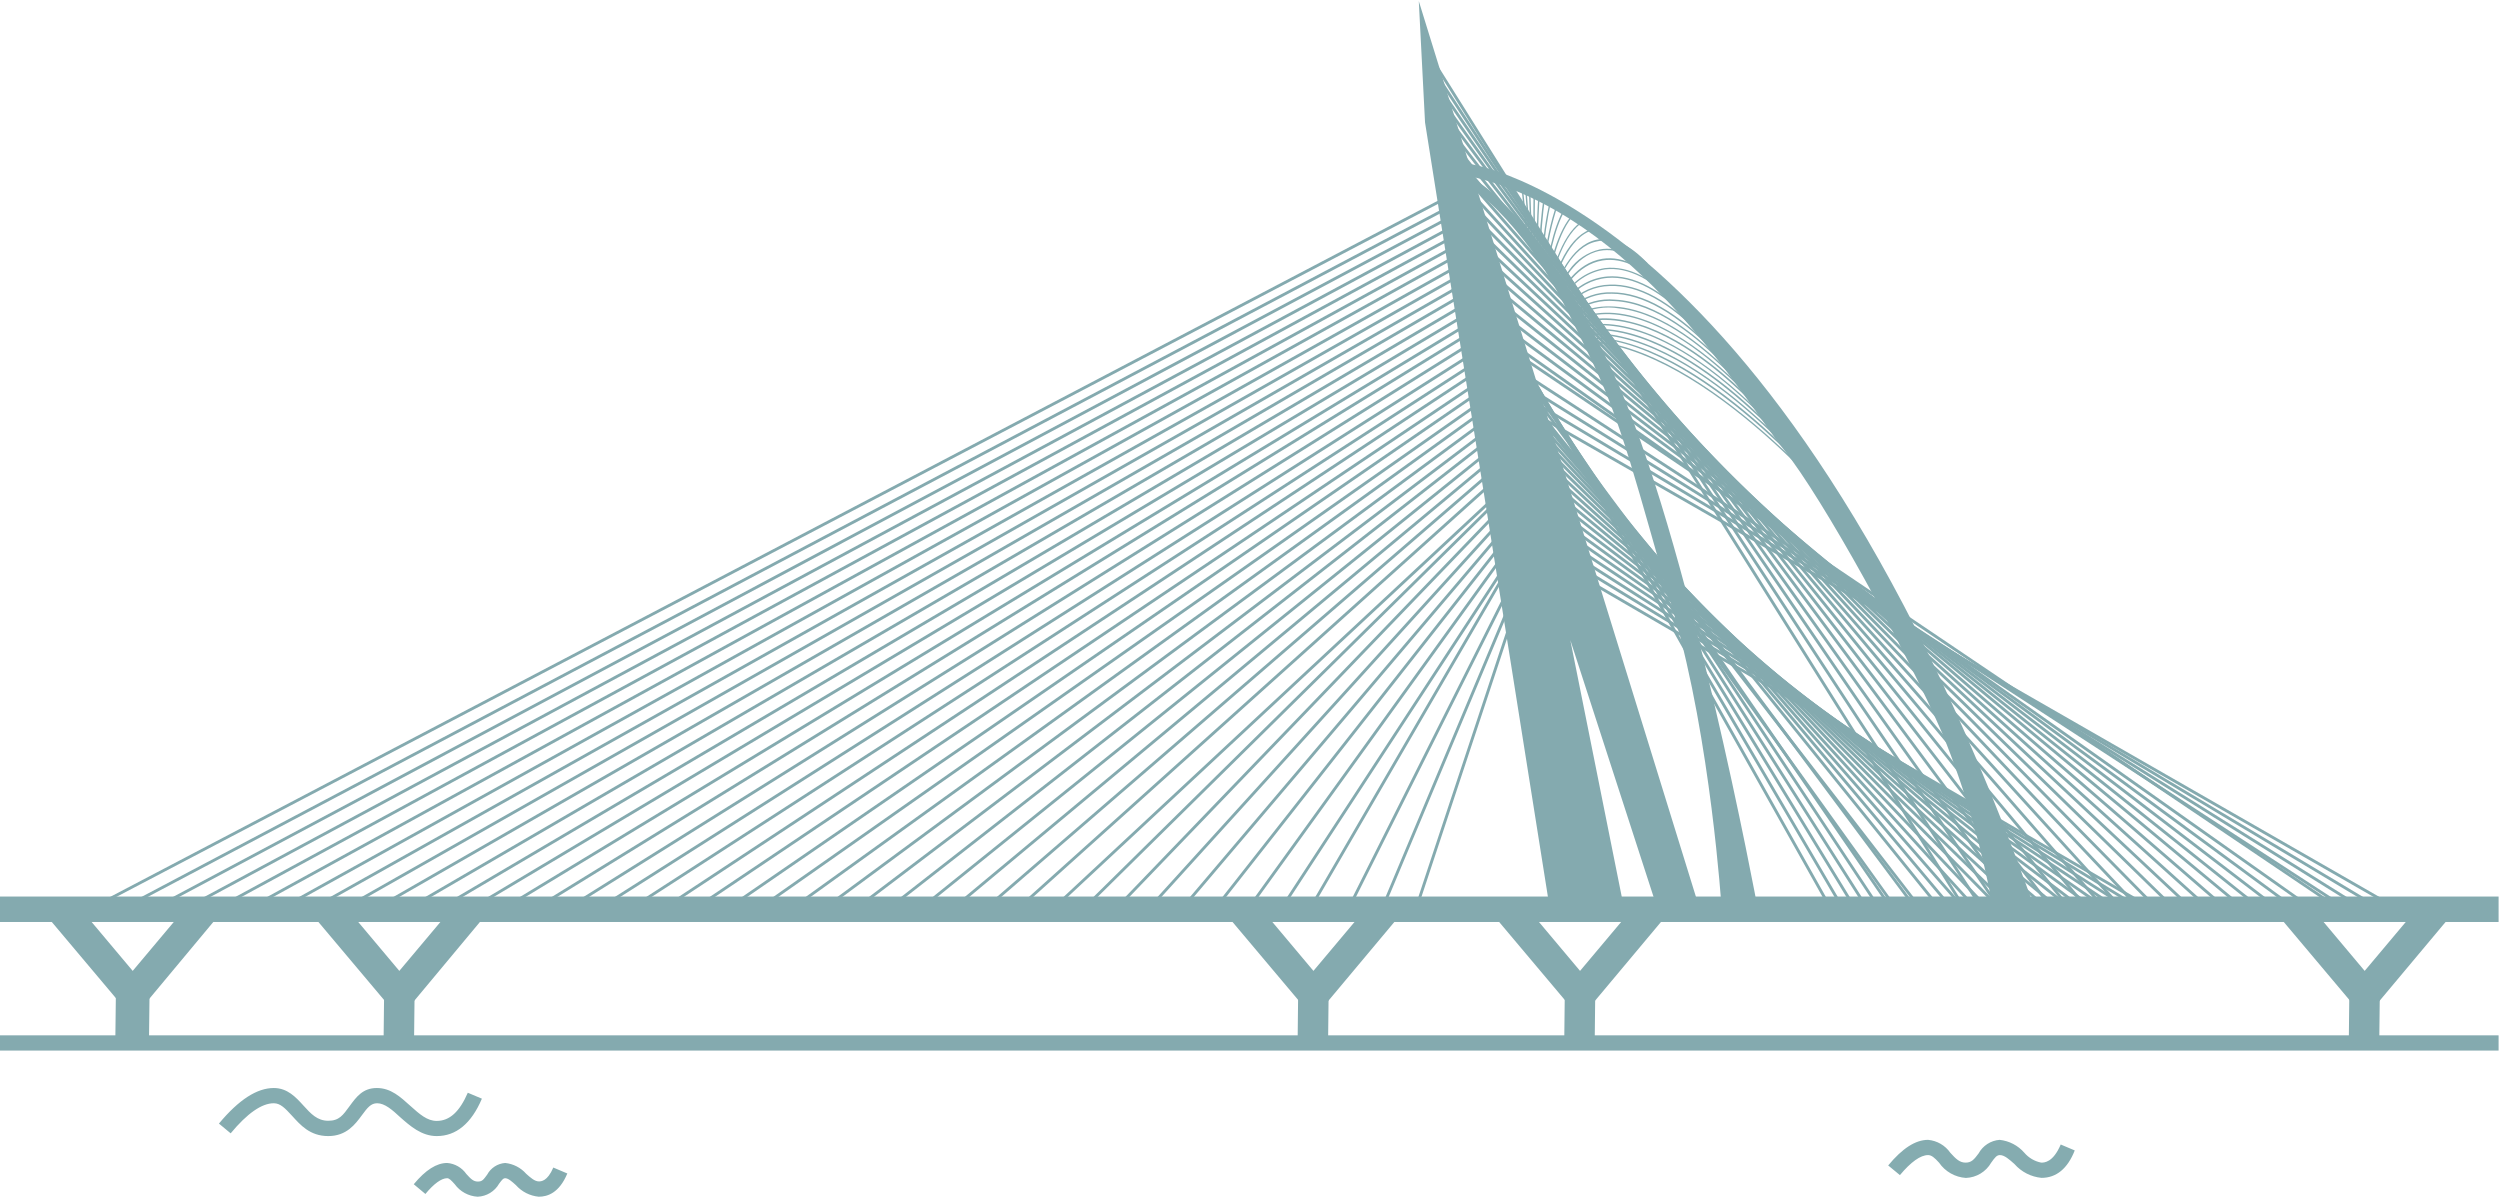 <?xml version="1.0" encoding="UTF-8"?>
<svg width="297px" height="143px" viewBox="0 0 297 143" version="1.1" xmlns="http://www.w3.org/2000/svg" xmlns:xlink="http://www.w3.org/1999/xlink" role='img' aria-labelledby='cyberjaya-svg'>
    <!-- Generator: Sketch 57.1 (83088) - https://sketch.com -->
    <title id='cyberjaya-svg'>Cyberjaya</title>
    <desc>Created with Sketch.</desc>
    <g id="About-us" stroke="none" stroke-width="1" fill="none" fill-rule="evenodd">
        <g id="1.0---About-us" transform="translate(-227, -2189)">
            <g id="Our-locations" transform="translate(0, 1954)">
                <g id="4-illustration/about_us/kuala_lumpur" transform="translate(208, 180)">
                    <g id="about-us-bridge" transform="translate(19, 23.5)">
                        <polygon id="Rectangle" fill="#84AAAF" fill-rule="nonzero" transform="translate(220.356, 118.925) rotate(-59.82) translate(-220.356, -118.925) " points="220.184 76.436 220.528 76.436 220.528 161.414 220.184 161.414"></polygon>
                        <polygon id="Rectangle" fill="#84AAAF" fill-rule="nonzero" transform="translate(219.42, 118.202) rotate(-58.66) translate(-219.42, -118.202) " points="219.248 75.822 219.592 75.822 219.592 160.582 219.248 160.582"></polygon>
                        <polygon id="Rectangle" fill="#84AAAF" fill-rule="nonzero" transform="translate(218.494, 117.509) rotate(-57.49) translate(-218.494, -117.509) " points="218.322 75.22 218.666 75.22 218.666 159.799 218.322 159.799"></polygon>
                        <polygon id="Rectangle" fill="#84AAAF" fill-rule="nonzero" transform="translate(217.536, 116.758) rotate(-56.33) translate(-217.536, -116.758) " points="217.364 74.541 217.708 74.541 217.708 158.975 217.364 158.975"></polygon>
                        <polygon id="Rectangle" fill="#84AAAF" fill-rule="nonzero" transform="translate(216.621, 116.068) rotate(-55.15) translate(-216.621, -116.068) " points="216.449 73.905 216.793 73.905 216.793 158.231 216.449 158.231"></polygon>
                        <polygon id="Rectangle" fill="#84AAAF" fill-rule="nonzero" transform="translate(215.67, 115.336) rotate(-53.98) translate(-215.67, -115.336) " points="215.498 73.214 215.842 73.214 215.842 157.458 215.498 157.458"></polygon>
                        <polygon id="Rectangle" fill="#84AAAF" fill-rule="nonzero" transform="translate(214.74, 114.627) rotate(-52.8) translate(-214.74, -114.627) " points="214.568 72.523 214.912 72.523 214.912 156.731 214.568 156.731"></polygon>
                        <polygon id="Rectangle" fill="#84AAAF" fill-rule="nonzero" transform="translate(213.809, 113.912) rotate(-51.62) translate(-213.809, -113.912) " points="213.637 71.812 213.981 71.812 213.981 156.012 213.637 156.012"></polygon>
                        <polygon id="Rectangle" fill="#84AAAF" fill-rule="nonzero" transform="translate(212.878, 113.21) rotate(-50.44) translate(-212.878, -113.21) " points="212.706 71.092 213.05 71.092 213.05 155.328 212.706 155.328"></polygon>
                        <polygon id="Rectangle" fill="#84AAAF" fill-rule="nonzero" transform="translate(211.928, 112.469) rotate(-49.27) translate(-211.928, -112.469) " points="211.756 70.319 212.1 70.319 212.1 154.618 211.756 154.618"></polygon>
                        <polygon id="Rectangle" fill="#84AAAF" fill-rule="nonzero" transform="translate(211.004, 111.784) rotate(-48.09) translate(-211.004, -111.784) " points="210.832 69.58 211.176 69.58 211.176 153.987 210.832 153.987"></polygon>
                        <polygon id="Rectangle" fill="#84AAAF" fill-rule="nonzero" transform="translate(210.072, 111.061) rotate(-46.92) translate(-210.072, -111.061) " points="209.9 68.79 210.244 68.79 210.244 153.333 209.9 153.333"></polygon>
                        <polygon id="Rectangle" fill="#84AAAF" fill-rule="nonzero" transform="translate(209.128, 110.324) rotate(-45.76) translate(-209.128, -110.324) " points="208.956 67.966 209.3 67.966 209.3 152.681 208.956 152.681"></polygon>
                        <polygon id="Rectangle" fill="#84AAAF" fill-rule="nonzero" transform="translate(208.187, 109.602) rotate(-44.6) translate(-208.187, -109.602) " points="208.015 67.141 208.359 67.141 208.359 152.064 208.015 152.064"></polygon>
                        <polygon id="Rectangle" fill="#84AAAF" fill-rule="nonzero" transform="translate(207.26, 108.907) rotate(-43.44) translate(-207.26, -108.907) " points="207.088 66.323 207.432 66.323 207.432 151.49 207.088 151.49"></polygon>
                        <polygon id="Rectangle" fill="#84AAAF" fill-rule="nonzero" transform="translate(206.318, 108.201) rotate(-42.29) translate(-206.318, -108.201) " points="206.146 65.481 206.49 65.481 206.49 150.92 206.146 150.92"></polygon>
                        <polygon id="Rectangle" fill="#84AAAF" fill-rule="nonzero" transform="translate(205.387, 107.481) rotate(-41.15) translate(-205.387, -107.481) " points="205.215 64.604 205.559 64.604 205.559 150.359 205.215 150.359"></polygon>
                        <polygon id="Rectangle" fill="#84AAAF" fill-rule="nonzero" transform="translate(204.46, 106.767) rotate(-40.02) translate(-204.46, -106.767) " points="204.289 63.717 204.632 63.717 204.632 149.816 204.289 149.816"></polygon>
                        <polygon id="Rectangle" fill="#84AAAF" fill-rule="nonzero" transform="translate(203.52, 106.046) rotate(-38.9) translate(-203.52, -106.046) " points="203.348 62.806 203.692 62.806 203.692 149.285 203.348 149.285"></polygon>
                        <polygon id="Rectangle" fill="#84AAAF" fill-rule="nonzero" transform="translate(202.236, 105.853) rotate(-37.674) translate(-202.236, -105.853) " points="202.064 62.492 202.407 62.492 202.407 149.214 202.064 149.214"></polygon>
                        <polygon id="Rectangle" fill="#84AAAF" fill-rule="nonzero" transform="translate(201.649, 104.597) rotate(-36.69) translate(-201.649, -104.597) " points="201.477 60.932 201.821 60.932 201.821 148.262 201.477 148.262"></polygon>
                        <polygon id="Rectangle" fill="#84AAAF" fill-rule="nonzero" transform="translate(199.867, 103.992) rotate(-35.605) translate(-199.867, -103.992) " points="199.696 60.252 200.038 60.252 200.038 147.732 199.696 147.732"></polygon>
                        <polygon id="Rectangle" fill="#84AAAF" fill-rule="nonzero" transform="translate(199.781, 103.189) rotate(-34.52) translate(-199.781, -103.189) " points="199.609 59.031 199.953 59.031 199.953 147.348 199.609 147.348"></polygon>
                        <polygon id="Rectangle" fill="#84AAAF" fill-rule="nonzero" transform="translate(198.838, 102.452) rotate(-33.46) translate(-198.838, -102.452) " points="198.667 58.027 199.01 58.027 199.01 146.878 198.667 146.878"></polygon>
                        <polygon id="Rectangle" fill="#84AAAF" fill-rule="nonzero" transform="translate(197.899, 101.727) rotate(-32.41) translate(-197.899, -101.727) " points="197.727 57.016 198.071 57.016 198.071 146.437 197.727 146.437"></polygon>
                        <polygon id="Rectangle" fill="#84AAAF" fill-rule="nonzero" transform="translate(196.971, 101.02) rotate(-31.37) translate(-196.971, -101.02) " points="196.799 56.011 197.143 56.011 197.143 146.029 196.799 146.029"></polygon>
                        <polygon id="Rectangle" fill="#84AAAF" fill-rule="nonzero" transform="translate(196.023, 100.292) rotate(-30.35) translate(-196.023, -100.292) " points="195.851 54.971 196.195 54.971 196.195 145.613 195.851 145.613"></polygon>
                        <polygon id="Rectangle" fill="#84AAAF" fill-rule="nonzero" transform="translate(195.091, 99.577) rotate(-29.34) translate(-195.091, -99.577) " points="194.919 53.93 195.263 53.93 195.263 145.224 194.919 145.224"></polygon>
                        <polygon id="Rectangle" fill="#84AAAF" fill-rule="nonzero" transform="translate(232.248, 109.317) rotate(-60.15) translate(-232.248, -109.317) " points="232.076 48.213 232.42 48.213 232.42 170.421 232.076 170.421"></polygon>
                        <polygon id="Rectangle" fill="#84AAAF" fill-rule="nonzero" transform="translate(231.021, 108.491) rotate(-59.09) translate(-231.021, -108.491) " points="230.849 47.722 231.192 47.722 231.192 169.26 230.849 169.26"></polygon>
                        <polygon id="Rectangle" fill="#84AAAF" fill-rule="nonzero" transform="translate(229.786, 107.66) rotate(-58.02) translate(-229.786, -107.66) " points="229.614 47.207 229.958 47.207 229.958 168.112 229.614 168.112"></polygon>
                        <polygon id="Rectangle" fill="#84AAAF" fill-rule="nonzero" transform="translate(228.535, 106.785) rotate(-56.95) translate(-228.535, -106.785) " points="228.364 46.622 228.707 46.622 228.707 166.947 228.364 166.947"></polygon>
                        <polygon id="Rectangle" fill="#84AAAF" fill-rule="nonzero" transform="translate(227.268, 105.288) rotate(-55.993) translate(-227.268, -105.288) " points="227.096 45.322 227.441 45.322 227.441 165.255 227.096 165.255"></polygon>
                        <polygon id="Rectangle" fill="#84AAAF" fill-rule="nonzero" transform="translate(226.069, 105.117) rotate(-54.76) translate(-226.069, -105.117) " points="225.897 45.474 226.241 45.474 226.241 164.759 225.897 164.759"></polygon>
                        <polygon id="Rectangle" fill="#84AAAF" fill-rule="nonzero" transform="translate(224.815, 104.253) rotate(-53.66) translate(-224.815, -104.253) " points="224.643 44.837 224.987 44.837 224.987 163.669 224.643 163.669"></polygon>
                        <polygon id="Rectangle" fill="#84AAAF" fill-rule="nonzero" transform="translate(223.586, 103.432) rotate(-52.54) translate(-223.586, -103.432) " points="223.414 44.224 223.758 44.224 223.758 162.64 223.414 162.64"></polygon>
                        <polygon id="Rectangle" fill="#84AAAF" fill-rule="nonzero" transform="translate(222.344, 102.586) rotate(-51.42) translate(-222.344, -102.586) " points="222.172 43.559 222.516 43.559 222.516 161.613 222.172 161.613"></polygon>
                        <polygon id="Rectangle" fill="#84AAAF" fill-rule="nonzero" transform="translate(221.097, 101.705) rotate(-50.3) translate(-221.097, -101.705) " points="220.925 42.836 221.269 42.836 221.269 160.574 220.925 160.574"></polygon>
                        <polygon id="Rectangle" fill="#84AAAF" fill-rule="nonzero" transform="translate(219.866, 100.894) rotate(-49.16) translate(-219.866, -100.894) " points="219.694 42.166 220.038 42.166 220.038 159.623 219.694 159.623"></polygon>
                        <polygon id="Rectangle" fill="#84AAAF" fill-rule="nonzero" transform="translate(218.633, 100.056) rotate(-48.02) translate(-218.633, -100.056) " points="218.461 41.44 218.804 41.44 218.804 158.671 218.461 158.671"></polygon>
                        <polygon id="Rectangle" fill="#84AAAF" fill-rule="nonzero" transform="translate(217.391, 99.201) rotate(-46.88) translate(-217.391, -99.201) " points="217.219 40.676 217.563 40.676 217.563 157.725 217.219 157.725"></polygon>
                        <polygon id="Rectangle" fill="#84AAAF" fill-rule="nonzero" transform="translate(216.137, 98.338) rotate(-45.74) translate(-216.137, -98.338) " points="215.965 39.881 216.309 39.881 216.309 156.795 215.965 156.795"></polygon>
                        <polygon id="Rectangle" fill="#84AAAF" fill-rule="nonzero" transform="translate(214.905, 97.499) rotate(-44.59) translate(-214.905, -97.499) " points="214.733 39.082 215.077 39.082 215.077 155.915 214.733 155.915"></polygon>
                        <polygon id="Rectangle" fill="#84AAAF" fill-rule="nonzero" transform="translate(213.665, 96.66) rotate(-43.44) translate(-213.665, -96.66) " points="213.493 38.266 213.837 38.266 213.837 155.054 213.493 155.054"></polygon>
                        <polygon id="Rectangle" fill="#84AAAF" fill-rule="nonzero" transform="translate(212.425, 95.82) rotate(-42.29) translate(-212.425, -95.82) " points="212.253 37.422 212.597 37.422 212.597 154.218 212.253 154.218"></polygon>
                        <polygon id="Rectangle" fill="#84AAAF" fill-rule="nonzero" transform="translate(211.19, 94.98) rotate(-41.14) translate(-211.19, -94.98) " points="211.018 36.555 211.362 36.555 211.362 153.405 211.018 153.405"></polygon>
                        <polygon id="Rectangle" fill="#84AAAF" fill-rule="nonzero" transform="translate(209.944, 94.111) rotate(-40) translate(-209.944, -94.111) " points="209.772 35.635 210.116 35.635 210.116 152.586 209.772 152.586"></polygon>
                        <polygon id="Rectangle" fill="#84AAAF" fill-rule="nonzero" transform="translate(208.711, 93.287) rotate(-38.85) translate(-208.711, -93.287) " points="208.539 34.739 208.883 34.739 208.883 151.834 208.539 151.834"></polygon>
                        <polygon id="Rectangle" fill="#84AAAF" fill-rule="nonzero" transform="translate(207.469, 92.437) rotate(-37.71) translate(-207.469, -92.437) " points="207.297 33.794 207.641 33.794 207.641 151.079 207.297 151.079"></polygon>
                        <polygon id="Rectangle" fill="#84AAAF" fill-rule="nonzero" transform="translate(206.223, 91.571) rotate(-36.58) translate(-206.223, -91.571) " points="206.051 32.807 206.395 32.807 206.395 150.336 206.051 150.336"></polygon>
                        <polygon id="Rectangle" fill="#84AAAF" fill-rule="nonzero" transform="translate(204.985, 90.753) rotate(-35.44) translate(-204.985, -90.753) " points="204.813 31.848 205.157 31.848 205.157 149.658 204.813 149.658"></polygon>
                        <polygon id="Rectangle" fill="#84AAAF" fill-rule="nonzero" transform="translate(203.747, 89.886) rotate(-34.32) translate(-203.747, -89.886) " points="203.575 30.813 203.919 30.813 203.919 148.958 203.575 148.958"></polygon>
                        <polygon id="Rectangle" fill="#84AAAF" fill-rule="nonzero" transform="translate(202.507, 89.045) rotate(-33.2) translate(-202.507, -89.045) " points="202.335 29.783 202.679 29.783 202.679 148.308 202.335 148.308"></polygon>
                        <polygon id="Rectangle" fill="#84AAAF" fill-rule="nonzero" transform="translate(201.266, 88.193) rotate(-32.09) translate(-201.266, -88.193) " points="201.094 28.723 201.438 28.723 201.438 147.664 201.094 147.664"></polygon>
                        <path d="M174.29,50.923 C174.29,50.923 212.054,55.394 242.163,140.661 L236.869,140.09 C235.609,132.725 233.551,125.518 230.733,118.597 C226.416,108.643 216.543,90.661 211.891,84.878 C207.24,79.095 194.389,56.869 174.48,52.407 L174.29,50.923 Z" id="Path" fill="#84AAAF" fill-rule="nonzero"></path>
                        <path d="M174.48,52.407 C174.48,52.407 182.462,56.027 191.548,75.566 C200.633,95.104 208.805,139.367 208.805,139.367 L204.525,139.367 C204.525,139.367 203.24,119.457 198.851,104.362 C194.462,89.267 192.715,81.738 189.014,74.163 C185.312,66.588 182.697,60.362 175.086,53.846 L174.48,52.407 Z" id="Path" fill="#84AAAF" fill-rule="nonzero"></path>
                        <polygon id="Path" fill="#84AAAF" fill-rule="nonzero" points="201.765 138.968 168.552 31.629 169.294 46.045 184.127 139.52 192.851 138.968 186.552 107.538 196.742 138.968"></polygon>
                        <polygon id="Rectangle" fill="#84AAAF" fill-rule="nonzero" transform="translate(174.604, 120.189) rotate(-71.67) translate(-174.604, -120.189) " points="155.351 120.017 193.858 120.017 193.858 120.361 155.351 120.361"></polygon>
                        <polygon id="Rectangle" fill="#84AAAF" fill-rule="nonzero" transform="translate(172.501, 119.677) rotate(-67.24) translate(-172.501, -119.677) " points="152.017 119.505 192.985 119.505 192.985 119.849 152.017 119.849"></polygon>
                        <polygon id="Rectangle" fill="#84AAAF" fill-rule="nonzero" transform="translate(170.383, 119.142) rotate(-63.36) translate(-170.383, -119.142) " points="148.56 118.97 192.207 118.97 192.207 119.314 148.56 119.314"></polygon>
                        <polygon id="Rectangle" fill="#84AAAF" fill-rule="nonzero" transform="translate(167.39, 119.248) rotate(-59.826) translate(-167.39, -119.248) " points="144.258 119.077 190.522 119.077 190.522 119.419 144.258 119.419"></polygon>
                        <polygon id="Rectangle" fill="#84AAAF" fill-rule="nonzero" transform="translate(166.171, 118.086) rotate(-56.84) translate(-166.171, -118.086) " points="141.411 117.915 190.932 117.915 190.932 118.258 141.411 118.258"></polygon>
                        <polygon id="Rectangle" fill="#84AAAF" fill-rule="nonzero" transform="translate(164.081, 117.585) rotate(-54.18) translate(-164.081, -117.585) " points="137.755 117.413 190.406 117.413 190.406 117.757 137.755 117.757"></polygon>
                        <polygon id="Rectangle" fill="#84AAAF" fill-rule="nonzero" transform="translate(161.957, 117.064) rotate(-51.82) translate(-161.957, -117.064) " points="134.016 116.892 189.899 116.892 189.899 117.236 134.016 117.236"></polygon>
                        <polygon id="Rectangle" fill="#84AAAF" fill-rule="nonzero" transform="translate(159.857, 116.549) rotate(-49.67) translate(-159.857, -116.549) " points="130.255 116.377 189.459 116.377 189.459 116.721 130.255 116.721"></polygon>
                        <polygon id="Rectangle" fill="#84AAAF" fill-rule="nonzero" transform="translate(157.751, 116.02) rotate(-47.77) translate(-157.751, -116.02) " points="126.452 115.848 189.049 115.848 189.049 116.192 126.452 116.192"></polygon>
                        <polygon id="Rectangle" fill="#84AAAF" fill-rule="nonzero" transform="translate(155.64, 115.491) rotate(-46.11) translate(-155.64, -115.491) " points="122.613 115.319 188.667 115.319 188.667 115.663 122.613 115.663"></polygon>
                        <polygon id="Rectangle" fill="#84AAAF" fill-rule="nonzero" transform="translate(153.539, 114.992) rotate(-44.6) translate(-153.539, -114.992) " points="118.761 114.82 188.318 114.82 188.318 115.163 118.761 115.163"></polygon>
                        <polygon id="Rectangle" fill="#84AAAF" fill-rule="nonzero" transform="translate(151.065, 115.263) rotate(-42.969) translate(-151.065, -115.263) " points="114.599 115.092 187.531 115.092 187.531 115.435 114.599 115.435"></polygon>
                        <polygon id="Rectangle" fill="#84AAAF" fill-rule="nonzero" transform="translate(149.327, 113.95) rotate(-41.93) translate(-149.327, -113.95) " points="110.979 113.778 187.676 113.778 187.676 114.122 110.979 114.122"></polygon>
                        <polygon id="Rectangle" fill="#84AAAF" fill-rule="nonzero" transform="translate(147.219, 113.429) rotate(-40.8) translate(-147.219, -113.429) " points="107.061 113.257 187.378 113.257 187.378 113.601 107.061 113.601"></polygon>
                        <polygon id="Rectangle" fill="#84AAAF" fill-rule="nonzero" transform="translate(145.114, 112.894) rotate(-39.77) translate(-145.114, -112.894) " points="103.133 112.722 187.096 112.722 187.096 113.066 103.133 113.066"></polygon>
                        <polygon id="Rectangle" fill="#84AAAF" fill-rule="nonzero" transform="translate(143.006, 112.373) rotate(-38.82) translate(-143.006, -112.373) " points="99.187 112.201 186.825 112.201 186.825 112.545 99.187 112.545"></polygon>
                        <polygon id="Rectangle" fill="#84AAAF" fill-rule="nonzero" transform="translate(140.9, 111.848) rotate(-37.98) translate(-140.9, -111.848) " points="95.23 111.676 186.57 111.676 186.57 112.02 95.23 112.02"></polygon>
                        <polygon id="Rectangle" fill="#84AAAF" fill-rule="nonzero" transform="translate(138.798, 111.335) rotate(-37.14) translate(-138.798, -111.335) " points="91.269 111.163 186.328 111.163 186.328 111.507 91.269 111.507"></polygon>
                        <polygon id="Rectangle" fill="#84AAAF" fill-rule="nonzero" transform="translate(136.686, 110.825) rotate(-36.42) translate(-136.686, -110.825) " points="87.293 110.653 186.08 110.653 186.08 110.997 87.293 110.997"></polygon>
                        <polygon id="Rectangle" fill="#84AAAF" fill-rule="nonzero" transform="translate(134.588, 110.291) rotate(-35.74) translate(-134.588, -110.291) " points="83.316 110.119 185.859 110.119 185.859 110.463 83.316 110.463"></polygon>
                        <polygon id="Rectangle" fill="#84AAAF" fill-rule="nonzero" transform="translate(132.469, 109.769) rotate(-35.06) translate(-132.469, -109.769) " points="79.32 109.597 185.618 109.597 185.618 109.941 79.32 109.941"></polygon>
                        <polygon id="Rectangle" fill="#84AAAF" fill-rule="nonzero" transform="translate(130.376, 109.249) rotate(-34.5) translate(-130.376, -109.249) " points="75.336 109.077 185.417 109.077 185.417 109.421 75.336 109.421"></polygon>
                        <polygon id="Rectangle" fill="#84AAAF" fill-rule="nonzero" transform="translate(128.26, 108.741) rotate(-33.89) translate(-128.26, -108.741) " points="71.328 108.569 185.192 108.569 185.192 108.913 71.328 108.913"></polygon>
                        <polygon id="Rectangle" fill="#84AAAF" fill-rule="nonzero" transform="translate(126.152, 108.219) rotate(-33.41) translate(-126.152, -108.219) " points="67.32 108.047 184.985 108.047 184.985 108.391 67.32 108.391"></polygon>
                        <polygon id="Rectangle" fill="#84AAAF" fill-rule="nonzero" transform="translate(124.041, 107.705) rotate(-32.88) translate(-124.041, -107.705) " points="63.308 107.534 184.774 107.534 184.774 107.877 63.308 107.877"></polygon>
                        <polygon id="Rectangle" fill="#84AAAF" fill-rule="nonzero" transform="translate(121.951, 107.184) rotate(-32.43) translate(-121.951, -107.184) " points="59.308 107.012 184.593 107.012 184.593 107.356 59.308 107.356"></polygon>
                        <polygon id="Rectangle" fill="#84AAAF" fill-rule="nonzero" transform="translate(119.842, 106.651) rotate(-32.03) translate(-119.842, -106.651) " points="55.29 106.479 184.394 106.479 184.394 106.823 55.29 106.823"></polygon>
                        <polygon id="Rectangle" fill="#84AAAF" fill-rule="nonzero" transform="translate(119.094, 105.277) rotate(-31.63) translate(-119.094, -105.277) " points="54.225 105.105 183.963 105.105 183.963 105.449 54.225 105.449"></polygon>
                        <polygon id="Rectangle" fill="#84AAAF" fill-rule="nonzero" transform="translate(117.081, 104.734) rotate(-31.22) translate(-117.081, -104.734) " points="50.402 104.562 183.76 104.562 183.76 104.906 50.402 104.906"></polygon>
                        <polygon id="Rectangle" fill="#84AAAF" fill-rule="nonzero" transform="translate(114.877, 104.274) rotate(-30.85) translate(-114.877, -104.274) " points="46.153 104.102 183.601 104.102 183.601 104.446 46.153 104.446"></polygon>
                        <polygon id="Rectangle" fill="#84AAAF" fill-rule="nonzero" transform="translate(113.319, 103.451) rotate(-30.52) translate(-113.319, -103.451) " points="43.297 103.279 183.342 103.279 183.342 103.623 43.297 103.623"></polygon>
                        <polygon id="Rectangle" fill="#84AAAF" fill-rule="nonzero" transform="translate(110.863, 103.143) rotate(-30.2) translate(-110.863, -103.143) " points="38.505 102.971 183.22 102.971 183.22 103.315 38.505 103.315"></polygon>
                        <polygon id="Rectangle" fill="#84AAAF" fill-rule="nonzero" transform="translate(108.757, 102.634) rotate(-29.87) translate(-108.757, -102.634) " points="34.468 102.462 183.047 102.462 183.047 102.806 34.468 102.806"></polygon>
                        <polygon id="Rectangle" fill="#84AAAF" fill-rule="nonzero" transform="translate(106.753, 102.063) rotate(-29.57) translate(-106.753, -102.063) " points="30.644 101.891 182.861 101.891 182.861 102.234 30.644 102.234"></polygon>
                        <polygon id="Rectangle" fill="#84AAAF" fill-rule="nonzero" transform="translate(104.383, 101.71) rotate(-29.29) translate(-104.383, -101.71) " points="26.039 101.538 182.726 101.538 182.726 101.882 26.039 101.882"></polygon>
                        <polygon id="Rectangle" fill="#84AAAF" fill-rule="nonzero" transform="translate(102.54, 101.048) rotate(-29.04) translate(-102.54, -101.048) " points="22.562 100.876 182.517 100.876 182.517 101.22 22.562 101.22"></polygon>
                        <polygon id="Rectangle" fill="#84AAAF" fill-rule="nonzero" transform="translate(100.546, 100.473) rotate(-28.77) translate(-100.546, -100.473) " points="18.746 100.301 182.347 100.301 182.347 100.645 18.746 100.645"></polygon>
                        <polygon id="Rectangle" fill="#84AAAF" fill-rule="nonzero" transform="translate(98.656, 99.838) rotate(-28.52) translate(-98.656, -99.838) " points="15.167 99.666 182.145 99.666 182.145 100.01 15.167 100.01"></polygon>
                        <polygon id="Rectangle" fill="#84AAAF" fill-rule="nonzero" transform="translate(96.549, 99.346) rotate(-28.29) translate(-96.549, -99.346) " points="11.114 99.174 181.983 99.174 181.983 99.518 11.114 99.518"></polygon>
                        <polygon id="Rectangle" fill="#84AAAF" fill-rule="nonzero" transform="translate(95.069, 98.492) rotate(-28.08) translate(-95.069, -98.492) " points="8.395 98.32 181.744 98.32 181.744 98.664 8.395 98.664"></polygon>
                        <polygon id="Rectangle" fill="#84AAAF" fill-rule="nonzero" transform="translate(92.534, 98.203) rotate(-27.87) translate(-92.534, -98.203) " points="3.429 98.031 181.638 98.031 181.638 98.375 3.429 98.375"></polygon>
                        <polygon id="Rectangle" fill="#84AAAF" fill-rule="nonzero" transform="translate(91.448, 97.156) rotate(-27.67) translate(-91.448, -97.156) " points="1.543 96.984 181.352 96.984 181.352 97.328 1.543 97.328"></polygon>
                        <polygon id="Rectangle" fill="#84AAAF" fill-rule="nonzero" transform="translate(181.117, 56.56) rotate(-5.81) translate(-181.117, -56.56) " points="181.031 53.701 181.203 53.701 181.203 59.42 181.031 59.42"></polygon>
                        <path d="M181.62,59.882 C181.62,59.882 181.394,56.995 181.167,53.719 L181.339,53.719 C181.566,56.995 181.792,59.855 181.792,59.882 L181.62,59.882 Z" id="Path" fill="#84AAAF" fill-rule="nonzero"></path>
                        <path d="M181.9,60.362 C181.9,60.362 181.719,57.24 181.629,53.91 L181.801,53.91 C181.891,57.24 182.063,60.326 182.072,60.353 L181.9,60.362 Z" id="Path" fill="#84AAAF" fill-rule="nonzero"></path>
                        <path d="M182.226,60.833 C182.226,60.833 182.127,57.629 182.181,54.362 L182.353,54.362 C182.299,57.629 182.398,60.796 182.398,60.824 L182.226,60.833 Z" id="Path" fill="#84AAAF" fill-rule="nonzero"></path>
                        <path d="M182.534,61.303 C182.534,61.303 182.534,57.864 182.76,54.624 L182.932,54.624 C182.688,57.864 182.697,61.258 182.697,61.294 L182.534,61.303 Z" id="Path" fill="#84AAAF" fill-rule="nonzero"></path>
                        <path d="M183.005,61.774 L182.805,61.774 C182.877,59.451 183.073,57.134 183.394,54.833 L183.566,54.833 C183.253,57.134 183.066,59.452 183.005,61.774 L183.005,61.774 Z" id="Path" fill="#84AAAF" fill-rule="nonzero"></path>
                        <path d="M183.303,62.253 L183.131,62.253 C183.288,59.862 183.633,57.487 184.163,55.149 L184.326,55.149 C183.8,57.487 183.458,59.862 183.303,62.253 L183.303,62.253 Z" id="Path" fill="#84AAAF" fill-rule="nonzero"></path>
                        <path d="M183.611,62.733 L183.439,62.733 C183.671,60.329 184.181,57.96 184.959,55.674 L185.113,55.738 C184.348,58.005 183.844,60.352 183.611,62.733 L183.611,62.733 Z" id="Path" fill="#84AAAF" fill-rule="nonzero"></path>
                        <path d="M183.91,63.204 L183.738,63.204 C183.738,63.204 184.353,58.679 185.873,56.217 L186.018,56.308 C184.525,58.733 183.919,63.158 183.91,63.204 Z" id="Path" fill="#84AAAF" fill-rule="nonzero"></path>
                        <path d="M184.217,63.683 L184.045,63.683 C184.045,63.484 184.95,58.824 186.959,56.842 L187.077,56.959 C185.086,58.878 184.226,63.638 184.217,63.683 Z" id="Path" fill="#84AAAF" fill-rule="nonzero"></path>
                        <path d="M184.516,64.163 L184.353,64.163 C184.578,63.234 184.881,62.326 185.258,61.448 C186.072,59.529 187.068,58.262 188.118,57.674 L188.199,57.828 C185.665,59.167 184.525,64.109 184.516,64.163 Z" id="Path" fill="#84AAAF" fill-rule="nonzero"></path>
                        <path d="M184.814,64.643 L184.652,64.597 C184.935,63.656 185.314,62.746 185.783,61.882 C186.787,60.072 188.018,58.932 189.339,58.652 L189.339,58.824 C186.29,59.502 184.833,64.588 184.814,64.643 Z" id="Path" fill="#84AAAF" fill-rule="nonzero"></path>
                        <path d="M185.122,65.158 L184.959,65.095 C184.959,65.095 186.498,60.67 189.647,59.982 C191.52,59.566 193.575,60.507 195.747,62.787 L195.629,62.905 C193.493,60.67 191.493,59.747 189.683,60.19 C186.633,60.787 185.131,65.077 185.122,65.158 Z" id="Path" fill="#84AAAF" fill-rule="nonzero"></path>
                        <path d="M185.421,65.593 L185.258,65.529 C185.573,64.829 185.968,64.167 186.434,63.557 C187.307,62.336 188.594,61.474 190.054,61.131 C192.217,60.724 194.579,61.846 197.113,64.489 L196.995,64.606 C194.507,62.009 192.19,60.896 190.081,61.294 C186.977,61.873 185.43,65.557 185.421,65.593 Z" id="Path" fill="#84AAAF" fill-rule="nonzero"></path>
                        <path d="M198.308,66.344 C195.475,63.348 192.76,62.054 190.389,62.443 C187.312,62.923 185.738,66.063 185.719,66.063 L185.566,65.991 C185.566,65.991 187.195,62.742 190.362,62.244 C192.824,61.864 195.538,63.204 198.425,66.217 L198.308,66.344 Z" id="Path" fill="#84AAAF" fill-rule="nonzero"></path>
                        <path d="M199.647,68.081 C196.416,64.724 193.412,63.176 190.688,63.502 C188.767,63.804 187.067,64.914 186.018,66.552 L185.873,66.471 C186.951,64.795 188.693,63.659 190.661,63.348 C193.439,63.023 196.507,64.579 199.765,67.982 L199.647,68.081 Z" id="Path" fill="#84AAAF" fill-rule="nonzero"></path>
                        <path d="M200.977,69.828 C197.357,66.063 194.009,64.271 190.968,64.516 C189.136,64.674 187.452,65.585 186.317,67.032 L186.181,66.941 C187.338,65.447 189.067,64.505 190.95,64.344 C194.045,64.1 197.457,65.9 201.104,69.71 L200.977,69.828 Z" id="Path" fill="#84AAAF" fill-rule="nonzero"></path>
                        <path d="M202.317,71.566 C198.326,67.403 194.606,65.357 191.24,65.475 C189.49,65.515 187.827,66.247 186.615,67.511 L186.489,67.403 C187.729,66.104 189.435,65.351 191.231,65.312 C194.643,65.176 198.416,67.24 202.443,71.448 L202.317,71.566 Z" id="Path" fill="#84AAAF" fill-rule="nonzero"></path>
                        <path d="M203.62,73.303 C199.249,68.778 195.167,66.416 191.493,66.398 L191.439,66.398 C189.786,66.351 188.173,66.919 186.914,67.991 L186.796,67.873 C188.094,66.757 189.764,66.169 191.475,66.226 L191.475,66.226 C195.204,66.226 199.33,68.588 203.738,73.186 L203.62,73.303 Z" id="Path" fill="#84AAAF" fill-rule="nonzero"></path>
                        <path d="M204.995,75.05 C201.719,71.629 196.769,67.502 191.783,67.267 C190.181,67.131 188.581,67.557 187.258,68.471 L187.149,68.344 C188.512,67.379 190.175,66.936 191.837,67.095 C196.833,67.33 201.81,71.493 205.122,74.932 L204.995,75.05 Z" id="Path" fill="#84AAAF" fill-rule="nonzero"></path>
                        <path d="M206.335,76.787 C202.887,73.167 197.674,68.769 192.389,68.145 C190.719,67.848 188.997,68.132 187.511,68.95 L187.412,68.814 C187.484,68.76 189.176,67.593 192.389,67.973 C195.339,68.317 200.172,70.109 206.462,76.67 L206.335,76.787 Z" id="Path" fill="#84AAAF" fill-rule="nonzero"></path>
                        <path d="M207.674,78.525 C204.054,74.751 198.57,70.027 192.977,69.014 C189.638,68.398 187.819,69.421 187.801,69.43 L187.719,69.285 C187.792,69.285 189.593,68.226 192.986,68.842 C196.1,69.403 201.204,71.557 207.801,78.407 L207.674,78.525 Z" id="Path" fill="#84AAAF" fill-rule="nonzero"></path>
                        <path d="M209.05,80.271 C205.258,76.308 199.502,71.294 193.602,69.882 C190.081,69.041 188.172,69.882 188.172,69.882 L188.1,69.719 C188.181,69.719 190.081,68.814 193.656,69.719 C199.602,71.131 205.421,76.181 209.213,80.163 L209.05,80.271 Z" id="Path" fill="#84AAAF" fill-rule="nonzero"></path>
                        <path d="M210.353,82.009 C206.389,77.864 200.398,72.552 194.154,70.751 C190.452,69.674 188.416,70.371 188.398,70.38 L188.335,70.217 C188.425,70.217 190.434,69.493 194.181,70.579 C197.629,71.575 203.231,74.353 210.471,81.891 L210.353,82.009 Z" id="Path" fill="#84AAAF" fill-rule="nonzero"></path>
                        <path d="M211.692,83.747 C207.548,79.421 201.24,73.792 194.724,71.611 C190.842,70.308 188.715,70.851 188.697,70.86 L188.697,70.697 C188.778,70.697 190.896,70.127 194.824,71.448 C198.443,72.67 204.326,75.765 211.855,83.629 L211.692,83.747 Z" id="Path" fill="#84AAAF" fill-rule="nonzero"></path>
                        <path d="M213.032,85.493 C208.715,80.968 202.172,75.068 195.312,72.48 C191.249,70.941 188.977,71.33 188.977,71.33 L188.977,71.167 C189.068,71.167 191.285,70.769 195.394,72.326 C202.244,74.914 208.842,80.851 213.167,85.376 L213.032,85.493 Z" id="Path" fill="#84AAAF" fill-rule="nonzero"></path>
                        <path d="M214.371,87.231 C209.846,82.543 203.041,76.371 195.928,73.357 C191.674,71.548 189.312,71.81 189.285,71.81 L189.285,71.638 C189.285,71.638 191.701,71.403 195.991,73.195 C203.14,76.181 210.009,82.407 214.507,87.113 L214.371,87.231 Z" id="Path" fill="#84AAAF" fill-rule="nonzero"></path>
                        <path d="M215.701,88.968 C211.041,84.1 203.937,77.584 196.498,74.217 C192.063,72.208 189.602,72.281 189.584,72.281 L189.584,72.109 C189.584,72.109 192.109,72.036 196.579,74.063 C204.027,77.439 211.167,84.018 215.837,88.851 L215.701,88.968 Z" id="Path" fill="#84AAAF" fill-rule="nonzero"></path>
                        <rect id="Rectangle" fill="#84AAAF" fill-rule="nonzero" x="0" y="138.009" width="296.833" height="3.023"></rect>
                        <path d="M242.534,171.43 C241.293,171.313 240.144,170.727 239.321,169.792 C238.706,169.24 238.127,168.724 237.593,168.724 C237.231,168.724 237.023,168.959 236.552,169.629 C235.929,170.71 234.794,171.394 233.548,171.439 C232.265,171.354 231.092,170.687 230.362,169.629 C229.819,169.023 229.457,168.724 229.059,168.724 C228.154,168.724 227.005,169.548 225.71,171.104 L224.317,169.955 C226.009,167.91 227.566,166.914 229.059,166.914 C230.124,167.011 231.091,167.575 231.701,168.452 C232.362,169.176 232.805,169.62 233.511,169.62 C234.217,169.62 234.525,169.24 235.059,168.525 C235.565,167.6 236.505,166.993 237.557,166.914 C238.692,167.036 239.739,167.582 240.489,168.443 C241.006,169.052 241.714,169.467 242.498,169.62 C242.851,169.62 243.9,169.62 244.814,167.466 L246.48,168.172 C245.629,170.335 244.29,171.43 242.534,171.43 Z" id="Path" fill="#85ACB0" fill-rule="nonzero"></path>
                        <path d="M64.005,173.67 C62.958,173.571 61.988,173.08 61.29,172.294 C60.819,171.869 60.385,171.471 60.005,171.471 C59.805,171.471 59.67,171.615 59.299,172.113 C58.772,173.041 57.803,173.63 56.738,173.67 C55.656,173.606 54.66,173.062 54.023,172.186 C53.588,171.697 53.353,171.471 53.118,171.471 C52.448,171.471 51.534,172.131 50.538,173.344 L49.154,172.186 C50.566,170.484 51.869,169.661 53.127,169.661 C54.04,169.735 54.873,170.213 55.398,170.964 C55.914,171.534 56.231,171.869 56.765,171.869 C57.299,171.869 57.434,171.643 57.878,171.045 C58.306,170.249 59.112,169.726 60.014,169.661 C60.978,169.761 61.869,170.219 62.511,170.946 C63.036,171.416 63.525,171.851 64.014,171.851 C64.267,171.851 65.036,171.851 65.733,170.204 L67.398,170.91 C66.43,173.235 65.027,173.67 64.005,173.67 Z" id="Path" fill="#85ACB0" fill-rule="nonzero"></path>
                        <path d="M51.882,166.466 C50.072,166.466 48.715,165.262 47.52,164.204 C46.615,163.362 45.71,162.566 44.805,162.566 C44.072,162.566 43.656,163.081 42.995,163.986 C42.217,165.036 41.186,166.466 38.995,166.466 C36.805,166.466 35.674,165.127 34.697,164.059 C33.864,163.154 33.312,162.566 32.525,162.566 C31.095,162.566 29.367,163.769 27.403,166.14 L26.009,164.982 C28.371,162.14 30.534,160.756 32.525,160.756 C34.154,160.756 35.158,161.86 36.045,162.837 C36.932,163.814 37.692,164.647 38.995,164.647 C40.299,164.647 40.742,163.986 41.538,162.9 C42.335,161.814 43.095,160.756 44.769,160.756 C46.443,160.756 47.575,161.824 48.724,162.855 C49.873,163.887 50.751,164.665 51.882,164.665 C53.421,164.665 54.597,163.57 55.575,161.317 L57.249,162.023 C56,164.964 54.199,166.466 51.882,166.466 Z" id="Path" fill="#85ACB0" fill-rule="nonzero"></path>
                        <path d="M156.036,151.448 C155.503,151.448 154.996,151.213 154.652,150.805 L146.425,141.032 L149.195,138.697 L156.036,146.842 L162.878,138.697 L165.647,141.032 L157.466,150.805 C157.112,151.226 156.586,151.462 156.036,151.448 L156.036,151.448 Z" id="Path" fill="#84AAAF" fill-rule="nonzero"></path>
                        <polygon id="Rectangle" fill="#84AAAF" fill-rule="nonzero" transform="translate(155.995, 152.739) rotate(-89.36) translate(-155.995, -152.739) " points="152.882 150.929 159.109 150.929 159.109 154.549 152.882 154.549"></polygon>
                        <path d="M187.71,151.448 C187.177,151.448 186.67,151.213 186.326,150.805 L178.1,141.032 L180.869,138.697 L187.71,146.842 L194.552,138.697 L197.321,141.032 L189.14,150.805 C188.786,151.226 188.26,151.462 187.71,151.448 L187.71,151.448 Z" id="Path" fill="#84AAAF" fill-rule="nonzero"></path>
                        <polygon id="Rectangle" fill="#84AAAF" fill-rule="nonzero" transform="translate(187.67, 152.741) rotate(-89.36) translate(-187.67, -152.741) " points="184.557 150.931 190.784 150.931 190.784 154.55 184.557 154.55"></polygon>
                        <path d="M280.923,151.448 C280.389,151.448 279.883,151.213 279.538,150.805 L271.312,141.032 L274.081,138.697 L280.923,146.842 L287.765,138.697 L290.534,141.032 L282.353,150.805 C281.999,151.226 281.473,151.462 280.923,151.448 L280.923,151.448 Z" id="Path" fill="#84AAAF" fill-rule="nonzero"></path>
                        <polygon id="Rectangle" fill="#84AAAF" fill-rule="nonzero" transform="translate(280.875, 152.737) rotate(-89.36) translate(-280.875, -152.737) " points="277.761 150.927 283.988 150.927 283.988 154.547 277.761 154.547"></polygon>
                        <path d="M15.765,151.448 C15.231,151.448 14.724,151.213 14.38,150.805 L6.154,141.032 L8.923,138.697 L15.765,146.842 L22.606,138.697 L25.339,141.032 L17.195,150.805 C16.84,151.226 16.314,151.462 15.765,151.448 L15.765,151.448 Z" id="Path" fill="#84AAAF" fill-rule="nonzero"></path>
                        <path d="M15.765,149.638 L15.692,155.855" id="Path" stroke="#84AAAF" stroke-width="4" stroke-linejoin="round"></path>
                        <path d="M47.439,151.448 C46.905,151.448 46.399,151.213 46.054,150.805 L37.828,141.032 L40.597,138.697 L47.439,146.842 L54.281,138.697 L57.014,141.032 L48.869,150.805 C48.514,151.226 47.988,151.462 47.439,151.448 L47.439,151.448 Z" id="Path" fill="#84AAAF" fill-rule="nonzero"></path>
                        <polygon id="Rectangle" fill="#84AAAF" fill-rule="nonzero" transform="translate(47.407, 152.741) rotate(-89.36) translate(-47.407, -152.741) " points="44.294 150.931 50.52 150.931 50.52 154.551 44.294 154.551"></polygon>
                        <rect id="Rectangle" fill="#84AAAF" fill-rule="nonzero" x="0" y="154.498" width="296.833" height="1.81"></rect>
                    </g>
                </g>
            </g>
        </g>
    </g>
</svg>